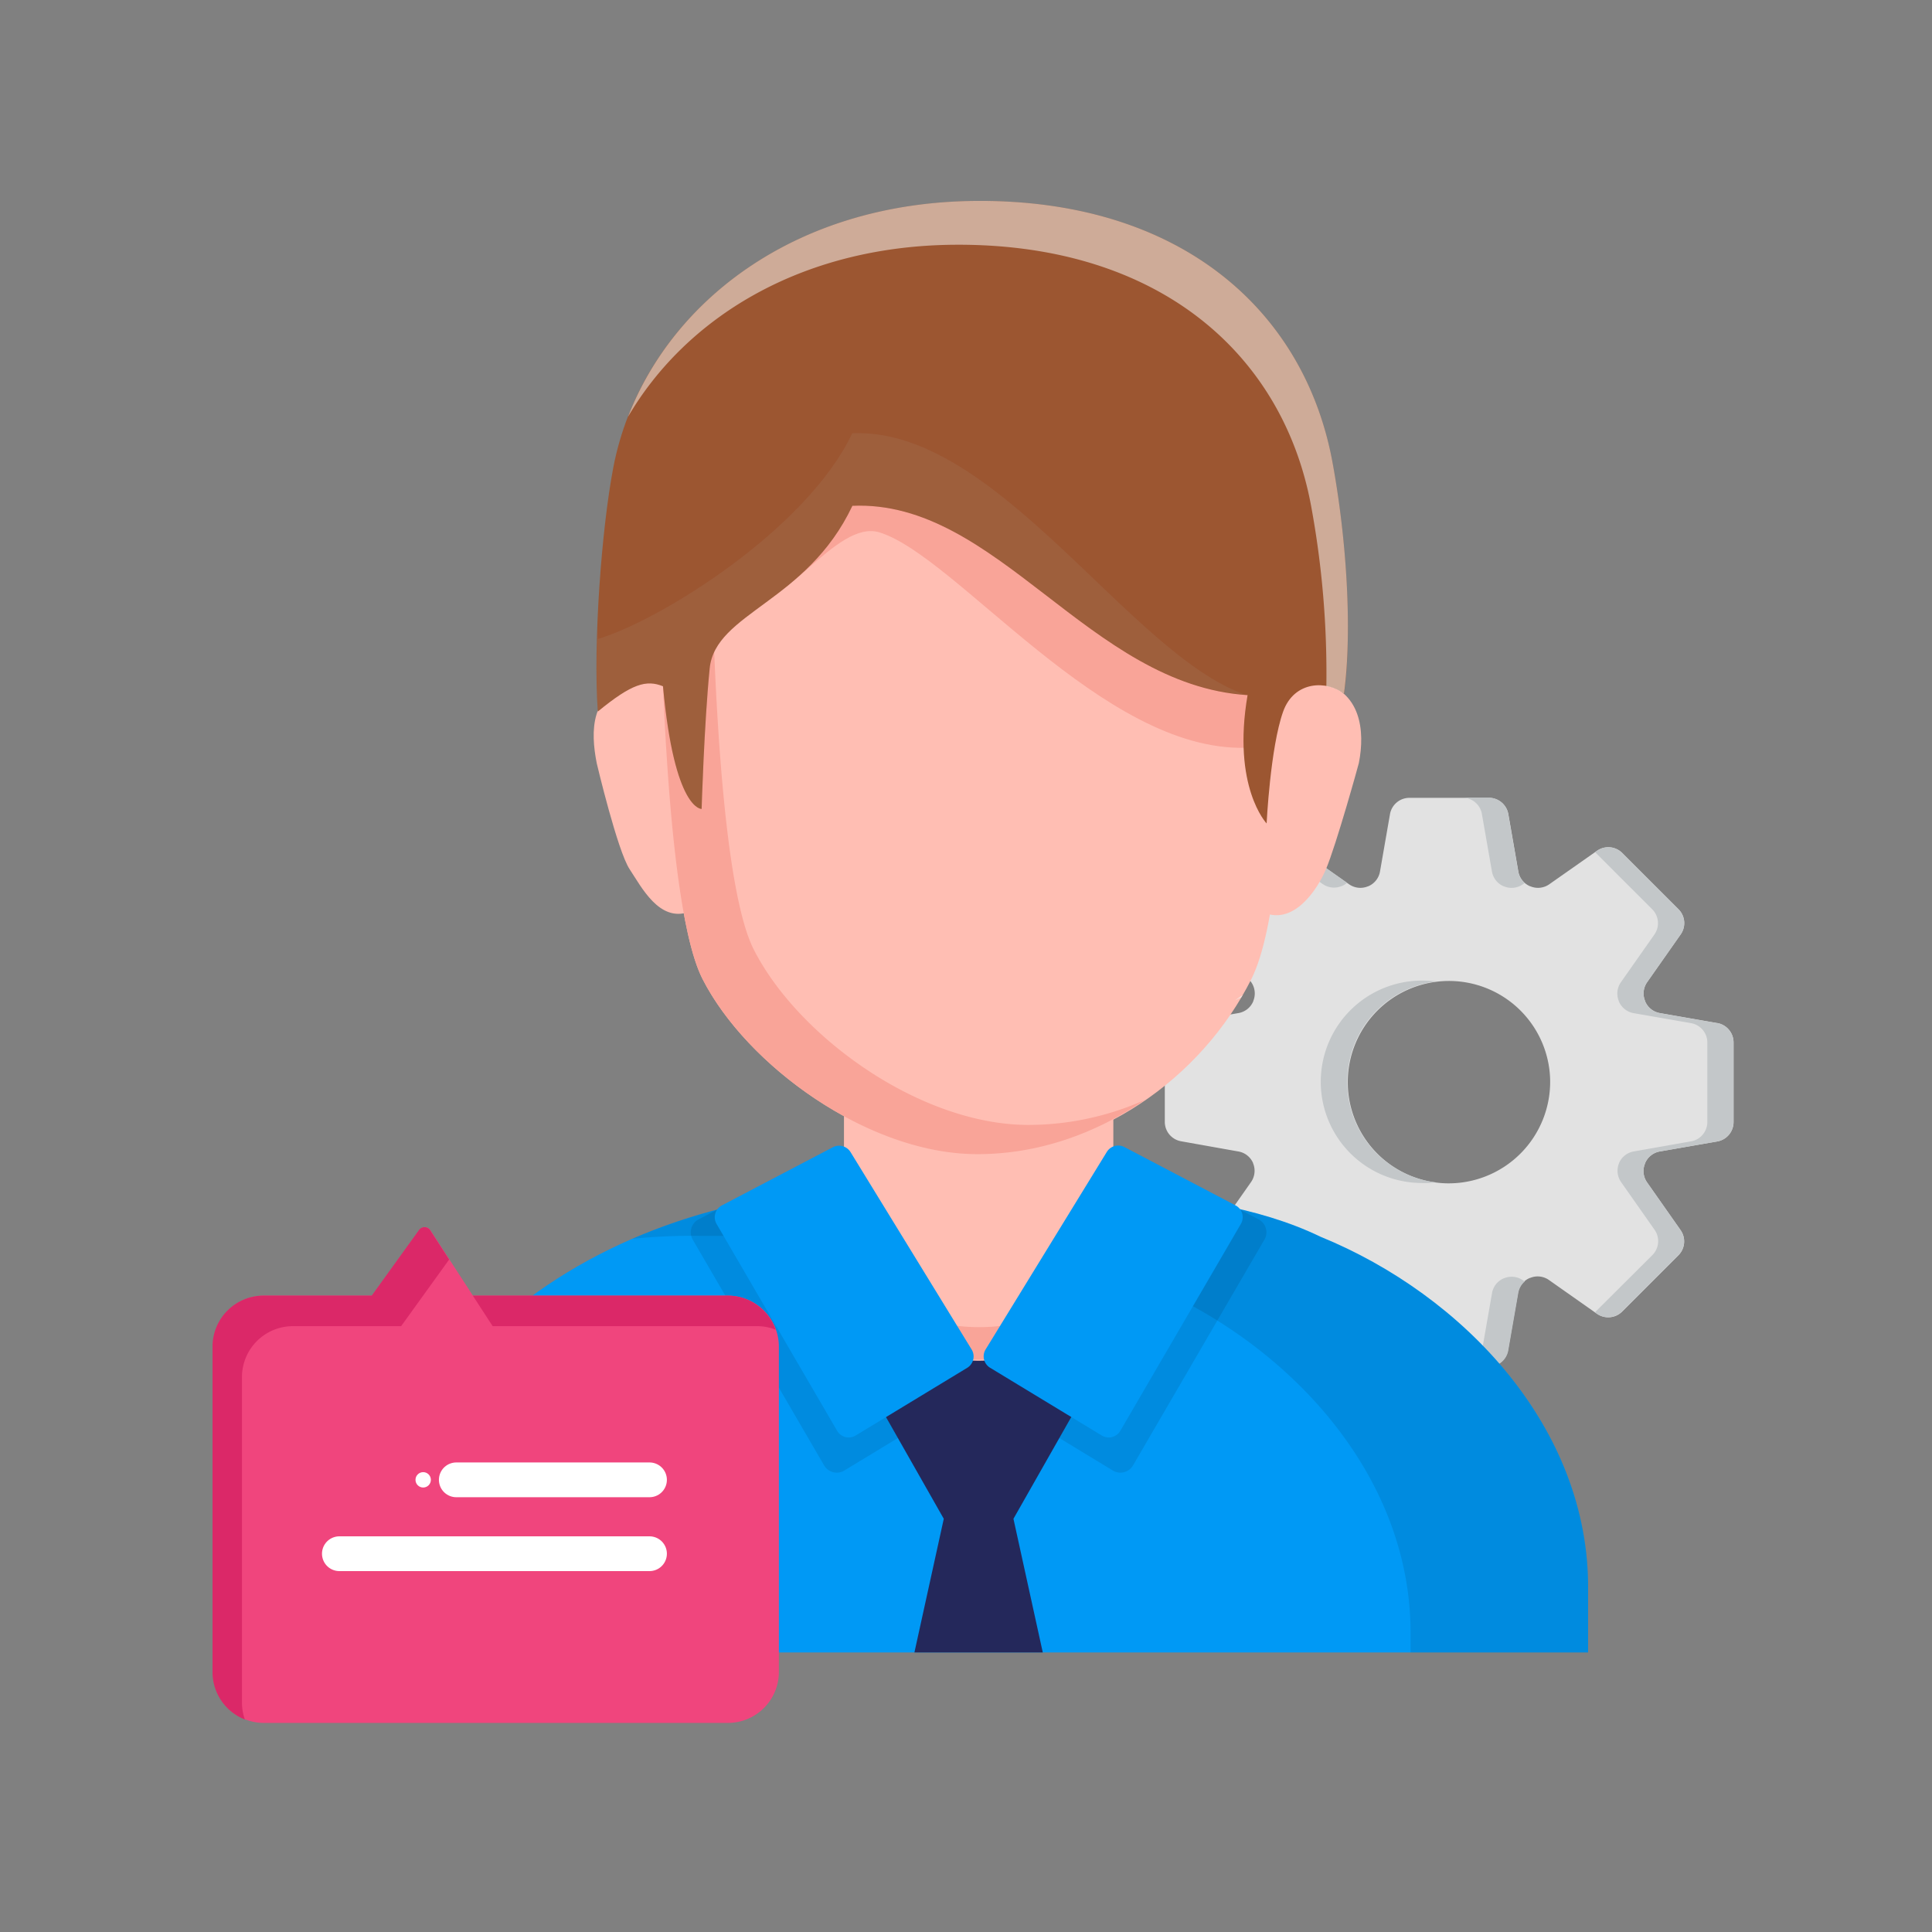 <svg xmlns="http://www.w3.org/2000/svg" viewBox="0 0 500 500" width="500" height="500" class="illustration"><rect x="0" y="0" width="500" height="500" fill="#808080" stroke="none"/><defs><style>.cls-1,.cls-5{isolation:isolate;}.cls-2{fill:#e2e2e2;}.cls-3{fill:#c3c7c9;}.cls-4{fill:#0099f5;}.cls-5{opacity:0.09;}.cls-6{fill:#24285b;}.cls-7{fill:#ffbeb3;}.cls-8{fill:#f9a498;}.cls-9{fill:#efe8e4;}.cls-13,.cls-9{mix-blend-mode:multiply;}.cls-10{fill:#9c5631;}.cls-11{opacity:0.5;mix-blend-mode:soft-light;}.cls-12{fill:#fff;}.cls-13{opacity:0.1;}.cls-14{fill:#afaaa8;}.cls-15{fill:#f0457d;}.cls-16{fill:#db2868;}.cls-17{fill:none;stroke:#fff;stroke-linecap:round;stroke-linejoin:round;stroke-width:9px;}</style></defs><title>Digital Nomad</title><g class="cls-1"><g id="Layer_1" data-name="Layer 1"><path class="cls-2" d="M448.65,290.36V269.77a5.1,5.1,0,0,0-4.21-5l-14.87-2.59a5.08,5.08,0,0,1-3.82-3.07l0-.06a5.07,5.07,0,0,1,.53-4.87l8.67-12.35a5.08,5.08,0,0,0-.56-6.53l-14.56-14.56a5.1,5.1,0,0,0-6.53-.56l-12.35,8.67a5.07,5.07,0,0,1-4.87.53l-.06,0a5.08,5.08,0,0,1-3.07-3.82l-2.59-14.87a5.1,5.1,0,0,0-5-4.21H364.73a5.1,5.1,0,0,0-5,4.21l-2.59,14.87a5.08,5.08,0,0,1-3.07,3.82l-.05,0a5.09,5.09,0,0,1-4.88-.53l-12.35-8.67a5.1,5.1,0,0,0-6.53.56l-14.55,14.56a5.08,5.08,0,0,0-.57,6.53l8.67,12.35a5.1,5.1,0,0,1,.54,4.87l0,.06a5.08,5.08,0,0,1-3.82,3.07l-14.87,2.59a5.1,5.1,0,0,0-4.21,5v20.59a5.1,5.1,0,0,0,4.21,5L320.48,298A5.08,5.08,0,0,1,324.3,301l0,.06a5.1,5.1,0,0,1-.54,4.87l-8.67,12.35a5.08,5.08,0,0,0,.57,6.53l14.55,14.56a5.1,5.1,0,0,0,6.53.56l12.35-8.67a5.09,5.09,0,0,1,4.88-.53l.05,0a5.08,5.08,0,0,1,3.07,3.82l2.59,14.87a5.1,5.1,0,0,0,5,4.21h20.59a5.1,5.1,0,0,0,5-4.21l2.59-14.87a5.08,5.08,0,0,1,3.07-3.82l.06,0a5.07,5.07,0,0,1,4.87.53L413.28,340a5.1,5.1,0,0,0,6.53-.56l14.56-14.56a5.08,5.08,0,0,0,.56-6.53L426.26,306a5.07,5.07,0,0,1-.53-4.87l0-.06a5.08,5.08,0,0,1,3.82-3.07l14.87-2.59A5.1,5.1,0,0,0,448.65,290.36Zm-74.48,15.88a26.19,26.19,0,1,1,27-27A26.28,26.28,0,0,1,374.17,306.24Z"></path><path class="cls-3" d="M378.52,206.44h6.8a5.1,5.1,0,0,1,5,4.21l2.59,14.87a5.12,5.12,0,0,0,1.7,3l-.49.34a5.1,5.1,0,0,1-4.88.53l-.05,0a5.08,5.08,0,0,1-3.07-3.82l-2.6-14.87A5.09,5.09,0,0,0,378.52,206.44ZM371.63,306a26.2,26.2,0,0,1,0-52c-.83-.11-1.68-.17-2.54-.2a26.19,26.19,0,1,0-1.71,52.35A27.21,27.21,0,0,0,371.63,306Zm-29.31-77.21a5.1,5.1,0,0,0,4.88.53l.05,0a5.13,5.13,0,0,0,1.38-.85l-11.86-8.33a5.08,5.08,0,0,0-6.29.35Zm4.93,102-.05,0a5.1,5.1,0,0,0-4.88.53l-11.84,8.32a5.08,5.08,0,0,0,6.29.35l11.86-8.33A5.13,5.13,0,0,0,347.25,330.79Zm97.19-66-14.87-2.59a5.08,5.08,0,0,1-3.82-3.07l0-.06a5.07,5.07,0,0,1,.53-4.87l8.67-12.35a5.08,5.08,0,0,0-.56-6.53l-14.56-14.55a5.08,5.08,0,0,0-6.53-.57l-.5.35.24.22,14.55,14.55a5.1,5.1,0,0,1,.57,6.53l-8.67,12.35a5.1,5.1,0,0,0-.54,4.87l0,.06a5.1,5.1,0,0,0,3.83,3.07l14.86,2.59a5.1,5.1,0,0,1,4.22,5v20.59a5.1,5.1,0,0,1-4.22,5L422.78,298A5.1,5.1,0,0,0,419,301l0,.06a5.1,5.1,0,0,0,.54,4.87l8.67,12.35a5.1,5.1,0,0,1-.57,6.53L413,339.4l-.24.22.5.35a5.08,5.08,0,0,0,6.53-.57l14.56-14.55a5.08,5.08,0,0,0,.56-6.53L426.26,306a5.07,5.07,0,0,1-.53-4.87l0-.06a5.08,5.08,0,0,1,3.82-3.07l14.87-2.59a5.1,5.1,0,0,0,4.21-5V269.77A5.1,5.1,0,0,0,444.44,264.75Zm-50.3,66.55a5.1,5.1,0,0,0-4.88-.53l-.05,0a5.08,5.08,0,0,0-3.07,3.82l-2.6,14.87a5.09,5.09,0,0,1-5,4.21h6.8a5.1,5.1,0,0,0,5-4.21l2.59-14.87a5.12,5.12,0,0,1,1.7-3Z"></path><path class="cls-4" d="M411,411.38v16.28H95.51C87.73,353.25,157.18,307.86,225.13,308c35.08.39,84.34-3.55,116.61,12.06C378.81,335.19,411.34,369.58,411,411.38Z"></path><path class="cls-5" d="M411,411.38c.31-41.8-32.22-76.19-69.29-91.29-32.27-15.61-81.53-11.67-116.61-12.06a154.88,154.88,0,0,0-61.46,12.57,154.79,154.79,0,0,1,15.52-.78c35.08.39,84.34-3.55,116.61,12.06,37.07,15.1,69.6,49.48,69.28,91.28v4.5H411Z"></path><path class="cls-5" d="M250,361.46l-31.49,19.11a3.78,3.78,0,0,1-5.23-1.33l-34-58.42a3.78,3.78,0,0,1,1.52-5.25l31.33-16.42a3.79,3.79,0,0,1,5,1.37l34.2,55.73A3.78,3.78,0,0,1,250,361.46Z"></path><path class="cls-5" d="M256.54,361.46,288,380.57a3.78,3.78,0,0,0,5.23-1.33l34-58.42a3.77,3.77,0,0,0-1.51-5.25l-31.34-16.42a3.79,3.79,0,0,0-5,1.37l-34.2,55.73A3.78,3.78,0,0,0,256.54,361.46Z"></path><path class="cls-6" d="M282.53,357.42l-29.25-10.74h0L224,357.42l20.25,35.64-7.6,34.59h33.22l-7.59-34.59Z"></path><path class="cls-7" d="M253.28,352.16a34.86,34.86,0,0,1-34.86-34.86V224.64c.78-45.79,68.93-45.84,69.71,0V317.3A34.87,34.87,0,0,1,253.28,352.16Z"></path><path class="cls-8" d="M286.45,328c-9.9,32-56.75,31.63-66.36-.05C234.18,348.26,271.76,349,286.45,328Z"></path><path class="cls-4" d="M250.3,354l-28.86,17.51a3.45,3.45,0,0,1-4.79-1.22l-31.2-53.53a3.46,3.46,0,0,1,1.39-4.81l28.71-15.05a3.49,3.49,0,0,1,4.57,1.26l31.33,51.07A3.45,3.45,0,0,1,250.3,354Z"></path><path class="cls-4" d="M256.28,354l28.86,17.51a3.47,3.47,0,0,0,4.8-1.22l31.19-53.53a3.45,3.45,0,0,0-1.38-4.81L291,296.86a3.47,3.47,0,0,0-4.56,1.26l-31.34,51.07A3.45,3.45,0,0,0,256.28,354Z"></path><path class="cls-7" d="M183.9,190.4c-1.64-8.26-9.5-16-20.29-13.59s-10.82,12.42-9.18,20.69c.09.42,5.4,22.76,8.52,27.46s7.63,13.64,15.22,11.09c5-1.68,8-10.61,9.15-17.06S183.9,190.4,183.9,190.4Z"></path><path class="cls-7" d="M321.17,190.06c1.64-8.26,9.5-15.94,20.29-13.59s11.85,12.71,10.21,21c-.09.44-5.82,21.11-8.51,27.48-2.21,5.24-8.24,14.47-16.07,11.24-4.89-2-8.15-11.06-9.34-17.51S321.17,190.06,321.17,190.06Z"></path><path class="cls-7" d="M331.71,128.25c0-35.84-22.21-71.8-81-71.8s-80.13,39.35-80.13,75.2c0,1.88-.18,99.34,11.24,121.72s42.83,45.22,70.89,45.32c30.69.12,58.26-19.59,71.15-45.32S331.71,128.25,331.71,128.25Z"></path><path class="cls-8" d="M193.2,136.33c.51.35,1,.67,1.55,1.1,1.61,1.51-6.46,19.51-4.11,19.6,11.64,2.45,25.61-22.78,37-19.24,20,6.23,57.71,56.72,94.68,55.73,9.72-9.37,9.4-65.27,9.4-65.27,0-35.84-22.21-71.8-81-71.8-48.7,0-71.65,27-78.11,56.67C181.69,117,189.31,124.52,193.2,136.33Z"></path><path class="cls-9" d="M321.21,258.11c.12-.21.27-.39.39-.59-.65.48-1.35.91-2,1.37C320.13,258.65,320.67,258.37,321.21,258.11Z"></path><path class="cls-8" d="M266,291.13c-28.06-.1-59.48-22.94-70.89-45.32S183.9,126,183.9,124.09c0-16.06,4.47-32.71,14.51-46.3a75.77,75.77,0,0,1,3.68-8.61c-22.41,14.5-31.51,39.19-31.51,62.47,0,1.88-.18,99.34,11.24,121.72s42.83,45.22,70.89,45.32c15.92.07,30.89-5.33,43.52-14A74.17,74.17,0,0,1,266,291.13Z"></path><path class="cls-10" d="M344.86,119.71C337.62,80.25,305.4,51.64,252.71,52c-52.53.33-87.06,32.53-94,69.05-3,15.64-5.24,45.38-4,63.1,8.9-7.31,12.57-8.26,16.87-6.55,2.95,32.23,10,31.75,10,31.75s.65-21.89,2.08-36.35,25.11-17.09,36.94-42.1c37.49-1.63,61.16,46.38,102.27,49-4.07,23.76,4.93,33.21,4.93,33.21s.95-19.63,4.27-28.94c2.89-8.11,11.51-8.11,15.78-4.59C349.85,164.8,348.85,141.51,344.86,119.71Z"></path><g class="cls-11"><path class="cls-12" d="M344.86,119.71C337.62,80.25,305.4,51.64,252.71,52c-46.11.29-78.34,25.13-90.2,55.9,14.78-25.3,44.41-44.31,84.68-44.56,52.69-.32,84.91,28.28,92.15,67.74a238.19,238.19,0,0,1,3.92,46.5,10.19,10.19,0,0,1,4.55,2C349.85,164.8,348.85,141.51,344.86,119.71Z"></path></g><g class="cls-13"><path class="cls-14" d="M220.56,112.13c-11.83,25-50,48.57-65.85,53.24-.05-.81-.06-1.76-.1-2.62-.29,7.82-.31,15.31.1,21.37,8.9-7.31,12.57-8.26,16.87-6.55,2.95,32.23,10,31.75,10,31.75s.65-21.89,2.08-36.35,25.11-17.09,36.94-42.1c37.33-1.62,61,45.94,101.75,48.94C292.24,169.37,258.05,110.5,220.56,112.13Z"></path></g><path class="cls-15" d="M68.27,445.89H188.39a13.19,13.19,0,0,0,13.18-13.19V348.5a13.19,13.19,0,0,0-13.18-13.19h-66l-11-16.93a1.74,1.74,0,0,0-2.87-.07l-12.26,17h-28A13.19,13.19,0,0,0,55.09,348.5v84.2A13.19,13.19,0,0,0,68.27,445.89Z"></path><path class="cls-16" d="M195.92,343.21a13.09,13.09,0,0,1,4.83.92,13.18,13.18,0,0,0-12.44-8.82H122.37l5.13,7.9Z"></path><path class="cls-16" d="M63.37,445a13.19,13.19,0,0,1-.75-4.37V356.4a13.19,13.19,0,0,1,13.19-13.19h28l12.25-17a2.09,2.09,0,0,1,.2-.22l-4.93-7.61a1.75,1.75,0,0,0-2.88-.07l-12.25,17h-28A13.2,13.2,0,0,0,55,348.5v84.2A13.19,13.19,0,0,0,63.37,445Z"></path><line class="cls-17" x1="168.09" y1="382.98" x2="118.09" y2="382.98"></line><line class="cls-17" x1="87.83" y1="402.1" x2="168.09" y2="402.1"></line><circle class="cls-12" cx="109.52" cy="382.98" r="1.99"></circle></g></g></svg>